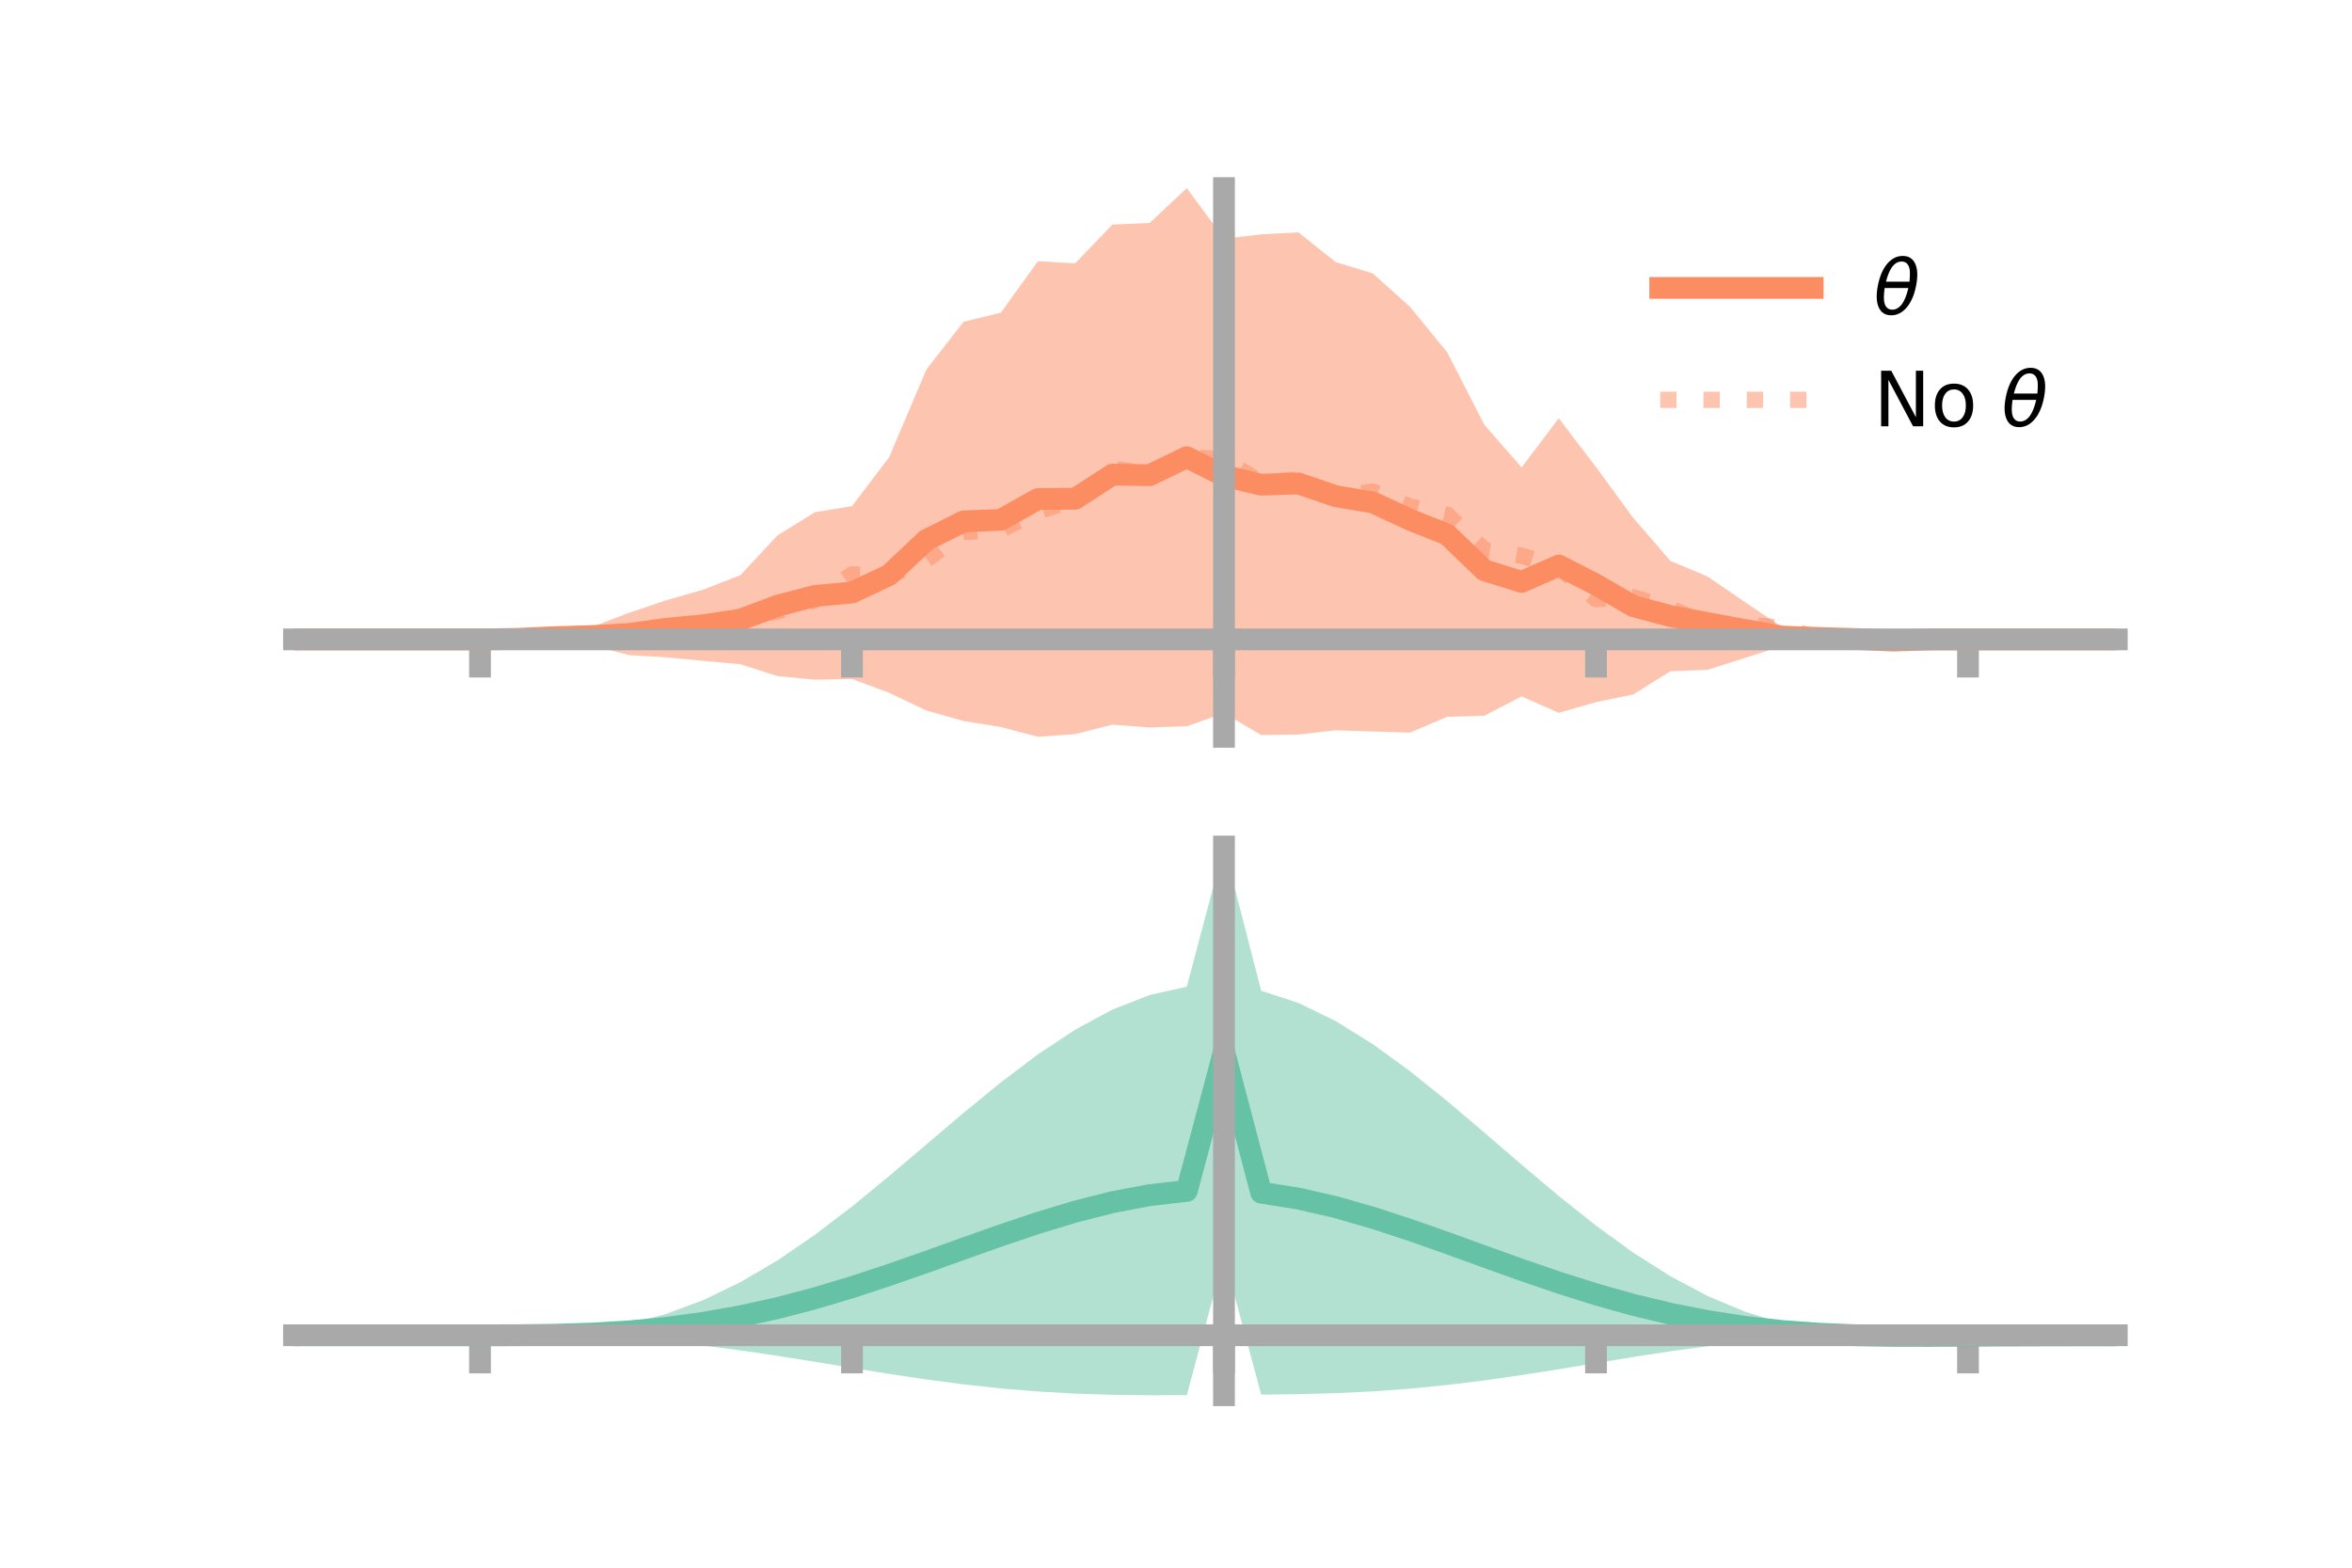 <?xml version="1.0" encoding="utf-8" standalone="no"?>
<!DOCTYPE svg PUBLIC "-//W3C//DTD SVG 1.1//EN"
  "http://www.w3.org/Graphics/SVG/1.1/DTD/svg11.dtd">
<!-- Created with matplotlib (https://matplotlib.org/) -->
<svg height="144pt" version="1.1" viewBox="0 0 216 144" width="216pt" xmlns="http://www.w3.org/2000/svg" xmlns:xlink="http://www.w3.org/1999/xlink">
 <defs>
  <style type="text/css">*{stroke-linecap:butt;stroke-linejoin:round;}</style>
 </defs>
 <g id="figure_1">
  <g id="patch_1">
   <path d="M 0 144 
L 216 144 
L 216 0 
L 0 0 
z
" style="fill:none;"/>
  </g>
  <g id="axes_1">
   <g id="patch_2">
    <path d="M 27 67.68 
L 194.4 67.68 
L 194.4 17.28 
L 27 17.28 
z
" style="fill:none;"/>
   </g>
   <g id="PolyCollection_1">
    <path clip-path="url(#p0d748b6929)" d="M 27 58.731 
L 27 58.731 
L 30.416 58.731 
L 33.833 58.731 
L 37.249 58.731 
L 40.665 58.731 
L 44.082 58.73 
L 47.498 58.212 
L 50.914 57.614 
L 54.331 57.596 
L 57.747 56.298 
L 61.163 55.145 
L 64.58 54.163 
L 67.996 52.827 
L 71.412 49.177 
L 74.829 47.052 
L 78.245 46.484 
L 81.661 41.989 
L 85.078 33.938 
L 88.494 29.555 
L 91.91 28.724 
L 95.327 23.993 
L 98.743 24.192 
L 102.159 20.624 
L 105.576 20.482 
L 108.992 17.28 
L 112.408 21.915 
L 115.824 21.528 
L 119.241 21.341 
L 122.657 24.068 
L 126.073 25.113 
L 129.49 28.182 
L 132.906 32.362 
L 136.322 39.022 
L 139.739 42.931 
L 143.155 38.418 
L 146.571 42.904 
L 149.988 47.562 
L 153.404 51.518 
L 156.82 52.956 
L 160.237 55.296 
L 163.653 57.601 
L 167.069 57.714 
L 170.486 57.994 
L 173.902 58.316 
L 177.318 58.357 
L 180.735 58.731 
L 184.151 58.731 
L 187.567 58.731 
L 190.984 58.731 
L 194.4 58.731 
L 194.4 58.731 
L 194.4 58.731 
L 190.984 58.731 
L 187.567 58.731 
L 184.151 58.731 
L 180.735 58.732 
L 177.318 59.111 
L 173.902 59.364 
L 170.486 59.404 
L 167.069 59.491 
L 163.653 59.346 
L 160.237 60.437 
L 156.82 61.526 
L 153.404 61.661 
L 149.988 63.791 
L 146.571 64.497 
L 143.155 65.479 
L 139.739 63.968 
L 136.322 65.741 
L 132.906 65.842 
L 129.49 67.294 
L 126.073 67.19 
L 122.657 67.081 
L 119.241 67.473 
L 115.824 67.516 
L 112.408 65.505 
L 108.992 66.711 
L 105.576 66.822 
L 102.159 66.568 
L 98.743 67.431 
L 95.327 67.68 
L 91.91 66.781 
L 88.494 66.232 
L 85.078 65.267 
L 81.661 63.641 
L 78.245 62.369 
L 74.829 62.43 
L 71.412 62.107 
L 67.996 61.016 
L 64.58 60.703 
L 61.163 60.377 
L 57.747 60.175 
L 54.331 59.262 
L 50.914 59.439 
L 47.498 59.163 
L 44.082 58.733 
L 40.665 58.731 
L 37.249 58.731 
L 33.833 58.731 
L 30.416 58.731 
L 27 58.731 
z
" style="fill:#fc8d62;fill-opacity:0.5;"/>
   </g>
   <g id="matplotlib.axis_1">
    <g id="xtick_1">
     <g id="line2d_1">
      <defs>
       <path d="M 0 0 
L 0 3.5 
" id="m75f6cc05cf" style="stroke:#a9a9a9;stroke-width:2;"/>
      </defs>
      <g>
       <use style="fill:#a9a9a9;stroke:#a9a9a9;stroke-width:2;" x="44.082" xlink:href="#m75f6cc05cf" y="58.731"/>
      </g>
     </g>
    </g>
    <g id="xtick_2">
     <g id="line2d_2">
      <g>
       <use style="fill:#a9a9a9;stroke:#a9a9a9;stroke-width:2;" x="78.245" xlink:href="#m75f6cc05cf" y="58.731"/>
      </g>
     </g>
    </g>
    <g id="xtick_3">
     <g id="line2d_3">
      <g>
       <use style="fill:#a9a9a9;stroke:#a9a9a9;stroke-width:2;" x="112.408" xlink:href="#m75f6cc05cf" y="58.731"/>
      </g>
     </g>
    </g>
    <g id="xtick_4">
     <g id="line2d_4">
      <g>
       <use style="fill:#a9a9a9;stroke:#a9a9a9;stroke-width:2;" x="146.571" xlink:href="#m75f6cc05cf" y="58.731"/>
      </g>
     </g>
    </g>
    <g id="xtick_5">
     <g id="line2d_5">
      <g>
       <use style="fill:#a9a9a9;stroke:#a9a9a9;stroke-width:2;" x="180.735" xlink:href="#m75f6cc05cf" y="58.731"/>
      </g>
     </g>
    </g>
   </g>
   <g id="matplotlib.axis_2"/>
   <g id="line2d_6">
    <path clip-path="url(#p0d748b6929)" d="M 27 58.731 
L 30.416 58.731 
L 33.833 58.731 
L 37.249 58.731 
L 40.665 58.731 
L 44.082 58.731 
L 47.498 58.687 
L 50.914 58.527 
L 54.331 58.429 
L 57.747 58.237 
L 61.163 57.761 
L 64.58 57.433 
L 67.996 56.922 
L 71.412 55.642 
L 74.829 54.741 
L 78.245 54.426 
L 81.661 52.815 
L 85.078 49.602 
L 88.494 47.894 
L 91.91 47.752 
L 95.327 45.836 
L 98.743 45.812 
L 102.159 43.596 
L 105.576 43.652 
L 108.992 41.995 
L 112.408 43.71 
L 115.824 44.522 
L 119.241 44.407 
L 122.657 45.574 
L 126.073 46.152 
L 129.49 47.738 
L 132.906 49.102 
L 136.322 52.382 
L 139.739 53.449 
L 143.155 51.949 
L 146.571 53.7 
L 149.988 55.677 
L 153.404 56.589 
L 156.82 57.241 
L 160.237 57.866 
L 163.653 58.473 
L 167.069 58.603 
L 170.486 58.699 
L 173.902 58.84 
L 177.318 58.734 
L 180.735 58.732 
L 184.151 58.731 
L 187.567 58.731 
L 190.984 58.731 
L 194.4 58.731 
" style="fill:none;stroke:#fc8d62;stroke-linecap:square;stroke-width:2;"/>
   </g>
   <g id="line2d_7">
    <path clip-path="url(#p0d748b6929)" d="M 27 58.731 
L 30.416 58.731 
L 33.833 58.731 
L 37.249 58.731 
L 40.665 58.731 
L 44.082 58.731 
L 47.498 58.739 
L 50.914 58.679 
L 54.331 58.547 
L 57.747 58.139 
L 61.163 58.414 
L 64.58 57.569 
L 67.996 56.646 
L 71.412 56.165 
L 74.829 55.151 
L 78.245 52.767 
L 81.661 52.878 
L 85.078 51.412 
L 88.494 48.872 
L 91.91 48.671 
L 95.327 46.944 
L 98.743 45.925 
L 102.159 43.071 
L 105.576 43.482 
L 108.992 41.995 
L 112.408 42.201 
L 115.824 44.331 
L 119.241 44.033 
L 122.657 45.677 
L 126.073 45.153 
L 129.49 46.522 
L 132.906 47.279 
L 136.322 50.511 
L 139.739 51.043 
L 143.155 52.092 
L 146.571 55.034 
L 149.988 54.856 
L 153.404 55.912 
L 156.82 57.278 
L 160.237 57.382 
L 163.653 57.65 
L 167.069 58.621 
L 170.486 58.542 
L 173.902 58.693 
L 177.318 58.714 
L 180.735 58.731 
L 184.151 58.731 
L 187.567 58.731 
L 190.984 58.731 
L 194.4 58.731 
" style="fill:none;stroke:#fc8d62;stroke-dasharray:1.5,2.475;stroke-dashoffset:0;stroke-opacity:0.5;stroke-width:1.5;"/>
   </g>
   <g id="patch_3">
    <path d="M 112.408 67.68 
L 112.408 17.28 
" style="fill:none;stroke:#a9a9a9;stroke-linecap:square;stroke-linejoin:miter;stroke-width:2;"/>
   </g>
   <g id="patch_4">
    <path d="M 194.4 67.68 
L 194.4 17.28 
" style="fill:none;"/>
   </g>
   <g id="patch_5">
    <path d="M 27 58.731 
L 194.4 58.731 
" style="fill:none;stroke:#a9a9a9;stroke-linecap:square;stroke-linejoin:miter;stroke-width:2;"/>
   </g>
   <g id="patch_6">
    <path d="M 27 17.28 
L 194.4 17.28 
" style="fill:none;"/>
   </g>
   <g id="legend_1">
    <g id="line2d_8">
     <path d="M 152.47 26.449 
L 166.47 26.449 
" style="fill:none;stroke:#fc8d62;stroke-linecap:square;stroke-width:2;"/>
    </g>
    <g id="line2d_9"/>
    <g id="text_1">
     <!-- $\theta$ -->
     <g transform="translate(172.07 28.899)scale(0.07 -0.07)">
      <defs>
       <path d="M 45.516 34.672 
L 14.453 34.672 
Q 12.359 20.062 14.5 13.875 
Q 17.188 6.25 24.469 6.25 
Q 31.781 6.25 37.359 13.922 
Q 42.234 20.656 45.516 34.672 
z
M 47.016 42.969 
Q 48.344 56.844 46.625 61.719 
Q 43.953 69.438 36.766 69.438 
Q 29.297 69.438 23.828 61.812 
Q 19.531 55.672 16.156 42.969 
z
M 38.188 76.766 
Q 49.906 76.766 54.594 66.406 
Q 59.281 56.109 55.719 37.844 
Q 52.203 19.625 43.453 9.281 
Q 34.766 -1.125 23.047 -1.125 
Q 11.281 -1.125 6.641 9.281 
Q 2 19.625 5.516 37.844 
Q 9.078 56.109 17.719 66.406 
Q 26.422 76.766 38.188 76.766 
z
" id="DejaVuSans-Oblique-952"/>
      </defs>
      <use transform="translate(0 0.234)" xlink:href="#DejaVuSans-Oblique-952"/>
     </g>
    </g>
    <g id="line2d_10">
     <path d="M 152.47 36.724 
L 166.47 36.724 
" style="fill:none;stroke:#fc8d62;stroke-dasharray:1.5,2.475;stroke-dashoffset:0;stroke-opacity:0.5;stroke-width:1.5;"/>
    </g>
    <g id="line2d_11"/>
    <g id="text_2">
     <!-- No $\theta$ -->
     <g transform="translate(172.07 39.174)scale(0.07 -0.07)">
      <defs>
       <path d="M 9.812 72.906 
L 23.094 72.906 
L 55.422 11.922 
L 55.422 72.906 
L 64.984 72.906 
L 64.984 0 
L 51.703 0 
L 19.391 60.984 
L 19.391 0 
L 9.812 0 
z
" id="DejaVuSans-78"/>
       <path d="M 30.609 48.391 
Q 23.391 48.391 19.188 42.75 
Q 14.984 37.109 14.984 27.297 
Q 14.984 17.484 19.156 11.844 
Q 23.344 6.203 30.609 6.203 
Q 37.797 6.203 41.984 11.859 
Q 46.188 17.531 46.188 27.297 
Q 46.188 37.016 41.984 42.703 
Q 37.797 48.391 30.609 48.391 
z
M 30.609 56 
Q 42.328 56 49.016 48.375 
Q 55.719 40.766 55.719 27.297 
Q 55.719 13.875 49.016 6.219 
Q 42.328 -1.422 30.609 -1.422 
Q 18.844 -1.422 12.172 6.219 
Q 5.516 13.875 5.516 27.297 
Q 5.516 40.766 12.172 48.375 
Q 18.844 56 30.609 56 
z
" id="DejaVuSans-111"/>
       <path id="DejaVuSans-32"/>
      </defs>
      <use transform="translate(0 0.234)" xlink:href="#DejaVuSans-78"/>
      <use transform="translate(74.805 0.234)" xlink:href="#DejaVuSans-111"/>
      <use transform="translate(135.986 0.234)" xlink:href="#DejaVuSans-32"/>
      <use transform="translate(167.773 0.234)" xlink:href="#DejaVuSans-Oblique-952"/>
     </g>
    </g>
   </g>
  </g>
  <g id="axes_2">
   <g id="patch_7">
    <path d="M 27 128.16 
L 194.4 128.16 
L 194.4 77.76 
L 27 77.76 
z
" style="fill:none;"/>
   </g>
   <g id="PolyCollection_2">
    <path clip-path="url(#pd3504fbf02)" d="M 27 122.656 
L 27 122.649 
L 30.416 122.651 
L 33.833 122.651 
L 37.249 122.652 
L 40.665 122.652 
L 44.082 122.652 
L 47.498 122.633 
L 50.914 122.51 
L 54.331 122.194 
L 57.747 121.609 
L 61.163 120.697 
L 64.58 119.424 
L 67.996 117.776 
L 71.412 115.767 
L 74.829 113.43 
L 78.245 110.824 
L 81.661 108.024 
L 85.078 105.122 
L 88.494 102.22 
L 91.91 99.425 
L 95.327 96.843 
L 98.743 94.582 
L 102.159 92.738 
L 105.576 91.398 
L 108.992 90.633 
L 112.408 77.76 
L 115.824 91.005 
L 119.241 92.126 
L 122.657 93.788 
L 126.073 95.91 
L 129.49 98.396 
L 132.906 101.142 
L 136.322 104.04 
L 139.739 106.981 
L 143.155 109.86 
L 146.571 112.582 
L 149.988 115.061 
L 153.404 117.231 
L 156.82 119.045 
L 160.237 120.48 
L 163.653 121.536 
L 167.069 122.229 
L 170.486 122.536 
L 173.902 122.552 
L 177.318 122.564 
L 180.735 122.59 
L 184.151 122.613 
L 187.567 122.629 
L 190.984 122.639 
L 194.4 122.646 
L 194.4 122.662 
L 194.4 122.662 
L 190.984 122.675 
L 187.567 122.698 
L 184.151 122.735 
L 180.735 122.792 
L 177.318 122.858 
L 173.902 122.864 
L 170.486 122.763 
L 167.069 122.786 
L 163.653 122.977 
L 160.237 123.271 
L 156.82 123.658 
L 153.404 124.123 
L 149.988 124.647 
L 146.571 125.205 
L 143.155 125.769 
L 139.739 126.309 
L 136.322 126.798 
L 132.906 127.219 
L 129.49 127.556 
L 126.073 127.805 
L 122.657 127.97 
L 119.241 128.063 
L 115.824 128.105 
L 112.408 115.391 
L 108.992 128.152 
L 105.576 128.16 
L 102.159 128.12 
L 98.743 128.011 
L 95.327 127.817 
L 91.91 127.534 
L 88.494 127.162 
L 85.078 126.711 
L 81.661 126.199 
L 78.245 125.648 
L 74.829 125.086 
L 71.412 124.54 
L 67.996 124.038 
L 64.58 123.601 
L 61.163 123.244 
L 57.747 122.977 
L 54.331 122.798 
L 50.914 122.698 
L 47.498 122.658 
L 44.082 122.652 
L 40.665 122.652 
L 37.249 122.652 
L 33.833 122.652 
L 30.416 122.653 
L 27 122.656 
z
" style="fill:#66c2a5;fill-opacity:0.5;"/>
   </g>
   <g id="matplotlib.axis_3">
    <g id="xtick_6">
     <g id="line2d_12">
      <g>
       <use style="fill:#a9a9a9;stroke:#a9a9a9;stroke-width:2;" x="44.082" xlink:href="#m75f6cc05cf" y="122.652"/>
      </g>
     </g>
    </g>
    <g id="xtick_7">
     <g id="line2d_13">
      <g>
       <use style="fill:#a9a9a9;stroke:#a9a9a9;stroke-width:2;" x="78.245" xlink:href="#m75f6cc05cf" y="122.652"/>
      </g>
     </g>
    </g>
    <g id="xtick_8">
     <g id="line2d_14">
      <g>
       <use style="fill:#a9a9a9;stroke:#a9a9a9;stroke-width:2;" x="112.408" xlink:href="#m75f6cc05cf" y="122.652"/>
      </g>
     </g>
    </g>
    <g id="xtick_9">
     <g id="line2d_15">
      <g>
       <use style="fill:#a9a9a9;stroke:#a9a9a9;stroke-width:2;" x="146.571" xlink:href="#m75f6cc05cf" y="122.652"/>
      </g>
     </g>
    </g>
    <g id="xtick_10">
     <g id="line2d_16">
      <g>
       <use style="fill:#a9a9a9;stroke:#a9a9a9;stroke-width:2;" x="180.735" xlink:href="#m75f6cc05cf" y="122.652"/>
      </g>
     </g>
    </g>
   </g>
   <g id="matplotlib.axis_4"/>
   <g id="line2d_17">
    <path clip-path="url(#pd3504fbf02)" d="M 27 122.653 
L 30.416 122.652 
L 33.833 122.652 
L 37.249 122.652 
L 40.665 122.652 
L 44.082 122.652 
L 47.498 122.645 
L 50.914 122.604 
L 54.331 122.496 
L 57.747 122.293 
L 61.163 121.971 
L 64.58 121.512 
L 67.996 120.907 
L 71.412 120.153 
L 74.829 119.258 
L 78.245 118.236 
L 81.661 117.111 
L 85.078 115.917 
L 88.494 114.691 
L 91.91 113.479 
L 95.327 112.33 
L 98.743 111.296 
L 102.159 110.429 
L 105.576 109.779 
L 108.992 109.392 
L 112.408 96.576 
L 115.824 109.555 
L 119.241 110.094 
L 122.657 110.879 
L 126.073 111.858 
L 129.49 112.976 
L 132.906 114.18 
L 136.322 115.419 
L 139.739 116.645 
L 143.155 117.815 
L 146.571 118.894 
L 149.988 119.854 
L 153.404 120.677 
L 156.82 121.351 
L 160.237 121.876 
L 163.653 122.257 
L 167.069 122.508 
L 170.486 122.65 
L 173.902 122.708 
L 177.318 122.711 
L 180.735 122.691 
L 184.151 122.674 
L 187.567 122.663 
L 190.984 122.657 
L 194.4 122.654 
" style="fill:none;stroke:#66c2a5;stroke-linecap:square;stroke-width:2;"/>
   </g>
   <g id="patch_8">
    <path d="M 112.408 128.16 
L 112.408 77.76 
" style="fill:none;stroke:#a9a9a9;stroke-linecap:square;stroke-linejoin:miter;stroke-width:2;"/>
   </g>
   <g id="patch_9">
    <path d="M 194.4 128.16 
L 194.4 77.76 
" style="fill:none;"/>
   </g>
   <g id="patch_10">
    <path d="M 27 122.652 
L 194.4 122.652 
" style="fill:none;stroke:#a9a9a9;stroke-linecap:square;stroke-linejoin:miter;stroke-width:2;"/>
   </g>
   <g id="patch_11">
    <path d="M 27 77.76 
L 194.4 77.76 
" style="fill:none;"/>
   </g>
  </g>
 </g>
 <defs>
  <clipPath id="p0d748b6929">
   <rect height="50.4" width="167.4" x="27" y="17.28"/>
  </clipPath>
  <clipPath id="pd3504fbf02">
   <rect height="50.4" width="167.4" x="27" y="77.76"/>
  </clipPath>
 </defs>
</svg>
